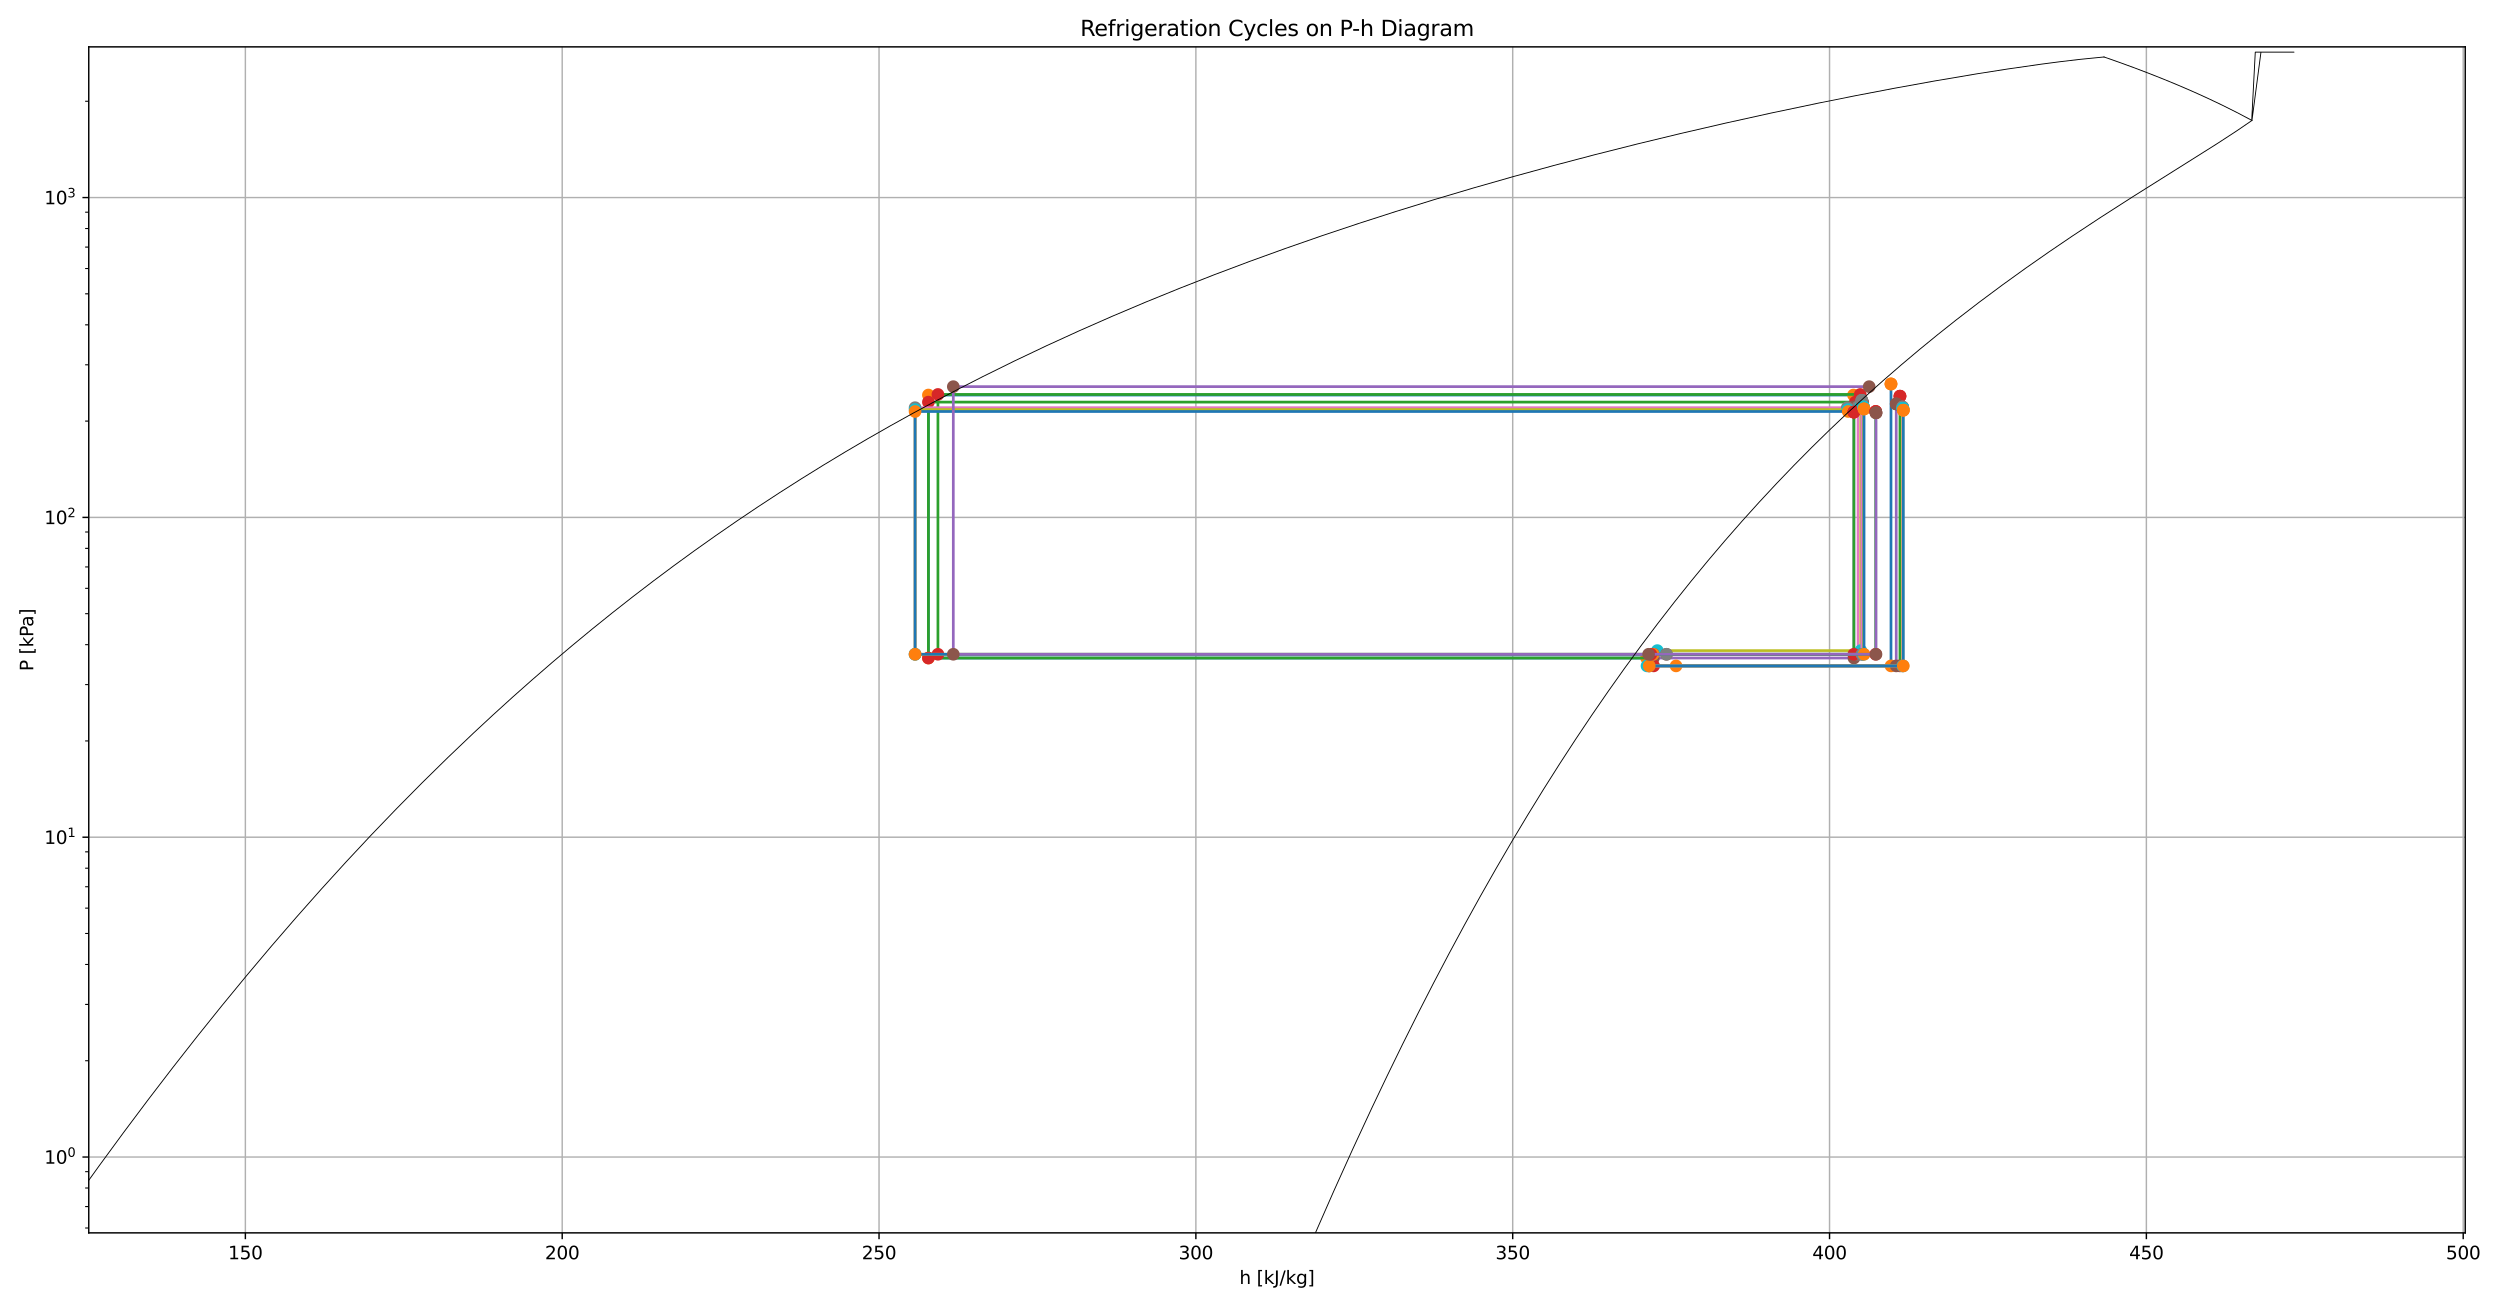 <?xml version="1.0" encoding="utf-8" standalone="no"?>
<!DOCTYPE svg PUBLIC "-//W3C//DTD SVG 1.1//EN"
  "http://www.w3.org/Graphics/SVG/1.1/DTD/svg11.dtd">
<svg xmlns:xlink="http://www.w3.org/1999/xlink" width="1382.4pt" height="722.88pt" viewBox="0 0 1382.4 722.88" xmlns="http://www.w3.org/2000/svg" version="1.1">
 <defs>
  <style type="text/css">*{stroke-linejoin: round; stroke-linecap: butt}</style>
 </defs>
 <g id="figure_1">
  <g id="patch_1">
   <path d="M 0 722.88 
L 1382.4 722.88 
L 1382.4 0 
L 0 0 
z
" style="fill: #ffffff"/>
  </g>
  <g id="axes_1">
   <g id="patch_2">
    <path d="M 49.078 681.724 
L 1363.181 681.724 
L 1363.181 25.918 
L 49.078 25.918 
z
" style="fill: #ffffff"/>
   </g>
   <g id="matplotlib.axis_1">
    <g id="xtick_1">
     <g id="line2d_1">
      <path d="M 135.678 681.724 
L 135.678 25.918 
" clip-path="url(#p3022f76f0a)" style="fill: none; stroke: #b0b0b0; stroke-width: 0.8; stroke-linecap: square"/>
     </g>
     <g id="line2d_2">
      <defs>
       <path id="m95fc746e18" d="M 0 0 
L 0 3.5 
" style="stroke: #000000; stroke-width: 0.8"/>
      </defs>
      <g>
       <use xlink:href="#m95fc746e18" x="135.678" y="681.724" style="stroke: #000000; stroke-width: 0.8"/>
      </g>
     </g>
     <g id="text_1">
      <!-- 150 -->
      <g transform="translate(126.134 696.322) scale(0.1 -0.1)">
       <defs>
        <path id="DejaVuSans-31" d="M 794 531 
L 1825 531 
L 1825 4091 
L 703 3866 
L 703 4441 
L 1819 4666 
L 2450 4666 
L 2450 531 
L 3481 531 
L 3481 0 
L 794 0 
L 794 531 
z
" transform="scale(0.016)"/>
        <path id="DejaVuSans-35" d="M 691 4666 
L 3169 4666 
L 3169 4134 
L 1269 4134 
L 1269 2991 
Q 1406 3038 1543 3061 
Q 1681 3084 1819 3084 
Q 2600 3084 3056 2656 
Q 3513 2228 3513 1497 
Q 3513 744 3044 326 
Q 2575 -91 1722 -91 
Q 1428 -91 1123 -41 
Q 819 9 494 109 
L 494 744 
Q 775 591 1075 516 
Q 1375 441 1709 441 
Q 2250 441 2565 725 
Q 2881 1009 2881 1497 
Q 2881 1984 2565 2268 
Q 2250 2553 1709 2553 
Q 1456 2553 1204 2497 
Q 953 2441 691 2322 
L 691 4666 
z
" transform="scale(0.016)"/>
        <path id="DejaVuSans-30" d="M 2034 4250 
Q 1547 4250 1301 3770 
Q 1056 3291 1056 2328 
Q 1056 1369 1301 889 
Q 1547 409 2034 409 
Q 2525 409 2770 889 
Q 3016 1369 3016 2328 
Q 3016 3291 2770 3770 
Q 2525 4250 2034 4250 
z
M 2034 4750 
Q 2819 4750 3233 4129 
Q 3647 3509 3647 2328 
Q 3647 1150 3233 529 
Q 2819 -91 2034 -91 
Q 1250 -91 836 529 
Q 422 1150 422 2328 
Q 422 3509 836 4129 
Q 1250 4750 2034 4750 
z
" transform="scale(0.016)"/>
       </defs>
       <use xlink:href="#DejaVuSans-31"/>
       <use xlink:href="#DejaVuSans-35" x="63.623"/>
       <use xlink:href="#DejaVuSans-30" x="127.246"/>
      </g>
     </g>
    </g>
    <g id="xtick_2">
     <g id="line2d_3">
      <path d="M 310.875 681.724 
L 310.875 25.918 
" clip-path="url(#p3022f76f0a)" style="fill: none; stroke: #b0b0b0; stroke-width: 0.8; stroke-linecap: square"/>
     </g>
     <g id="line2d_4">
      <g>
       <use xlink:href="#m95fc746e18" x="310.875" y="681.724" style="stroke: #000000; stroke-width: 0.8"/>
      </g>
     </g>
     <g id="text_2">
      <!-- 200 -->
      <g transform="translate(301.331 696.322) scale(0.1 -0.1)">
       <defs>
        <path id="DejaVuSans-32" d="M 1228 531 
L 3431 531 
L 3431 0 
L 469 0 
L 469 531 
Q 828 903 1448 1529 
Q 2069 2156 2228 2338 
Q 2531 2678 2651 2914 
Q 2772 3150 2772 3378 
Q 2772 3750 2511 3984 
Q 2250 4219 1831 4219 
Q 1534 4219 1204 4116 
Q 875 4013 500 3803 
L 500 4441 
Q 881 4594 1212 4672 
Q 1544 4750 1819 4750 
Q 2544 4750 2975 4387 
Q 3406 4025 3406 3419 
Q 3406 3131 3298 2873 
Q 3191 2616 2906 2266 
Q 2828 2175 2409 1742 
Q 1991 1309 1228 531 
z
" transform="scale(0.016)"/>
       </defs>
       <use xlink:href="#DejaVuSans-32"/>
       <use xlink:href="#DejaVuSans-30" x="63.623"/>
       <use xlink:href="#DejaVuSans-30" x="127.246"/>
      </g>
     </g>
    </g>
    <g id="xtick_3">
     <g id="line2d_5">
      <path d="M 486.072 681.724 
L 486.072 25.918 
" clip-path="url(#p3022f76f0a)" style="fill: none; stroke: #b0b0b0; stroke-width: 0.8; stroke-linecap: square"/>
     </g>
     <g id="line2d_6">
      <g>
       <use xlink:href="#m95fc746e18" x="486.072" y="681.724" style="stroke: #000000; stroke-width: 0.8"/>
      </g>
     </g>
     <g id="text_3">
      <!-- 250 -->
      <g transform="translate(476.528 696.322) scale(0.1 -0.1)">
       <use xlink:href="#DejaVuSans-32"/>
       <use xlink:href="#DejaVuSans-35" x="63.623"/>
       <use xlink:href="#DejaVuSans-30" x="127.246"/>
      </g>
     </g>
    </g>
    <g id="xtick_4">
     <g id="line2d_7">
      <path d="M 661.268 681.724 
L 661.268 25.918 
" clip-path="url(#p3022f76f0a)" style="fill: none; stroke: #b0b0b0; stroke-width: 0.8; stroke-linecap: square"/>
     </g>
     <g id="line2d_8">
      <g>
       <use xlink:href="#m95fc746e18" x="661.268" y="681.724" style="stroke: #000000; stroke-width: 0.8"/>
      </g>
     </g>
     <g id="text_4">
      <!-- 300 -->
      <g transform="translate(651.725 696.322) scale(0.1 -0.1)">
       <defs>
        <path id="DejaVuSans-33" d="M 2597 2516 
Q 3050 2419 3304 2112 
Q 3559 1806 3559 1356 
Q 3559 666 3084 287 
Q 2609 -91 1734 -91 
Q 1441 -91 1130 -33 
Q 819 25 488 141 
L 488 750 
Q 750 597 1062 519 
Q 1375 441 1716 441 
Q 2309 441 2620 675 
Q 2931 909 2931 1356 
Q 2931 1769 2642 2001 
Q 2353 2234 1838 2234 
L 1294 2234 
L 1294 2753 
L 1863 2753 
Q 2328 2753 2575 2939 
Q 2822 3125 2822 3475 
Q 2822 3834 2567 4026 
Q 2313 4219 1838 4219 
Q 1578 4219 1281 4162 
Q 984 4106 628 3988 
L 628 4550 
Q 988 4650 1302 4700 
Q 1616 4750 1894 4750 
Q 2613 4750 3031 4423 
Q 3450 4097 3450 3541 
Q 3450 3153 3228 2886 
Q 3006 2619 2597 2516 
z
" transform="scale(0.016)"/>
       </defs>
       <use xlink:href="#DejaVuSans-33"/>
       <use xlink:href="#DejaVuSans-30" x="63.623"/>
       <use xlink:href="#DejaVuSans-30" x="127.246"/>
      </g>
     </g>
    </g>
    <g id="xtick_5">
     <g id="line2d_9">
      <path d="M 836.465 681.724 
L 836.465 25.918 
" clip-path="url(#p3022f76f0a)" style="fill: none; stroke: #b0b0b0; stroke-width: 0.8; stroke-linecap: square"/>
     </g>
     <g id="line2d_10">
      <g>
       <use xlink:href="#m95fc746e18" x="836.465" y="681.724" style="stroke: #000000; stroke-width: 0.8"/>
      </g>
     </g>
     <g id="text_5">
      <!-- 350 -->
      <g transform="translate(826.921 696.322) scale(0.1 -0.1)">
       <use xlink:href="#DejaVuSans-33"/>
       <use xlink:href="#DejaVuSans-35" x="63.623"/>
       <use xlink:href="#DejaVuSans-30" x="127.246"/>
      </g>
     </g>
    </g>
    <g id="xtick_6">
     <g id="line2d_11">
      <path d="M 1011.662 681.724 
L 1011.662 25.918 
" clip-path="url(#p3022f76f0a)" style="fill: none; stroke: #b0b0b0; stroke-width: 0.8; stroke-linecap: square"/>
     </g>
     <g id="line2d_12">
      <g>
       <use xlink:href="#m95fc746e18" x="1011.662" y="681.724" style="stroke: #000000; stroke-width: 0.8"/>
      </g>
     </g>
     <g id="text_6">
      <!-- 400 -->
      <g transform="translate(1002.118 696.322) scale(0.1 -0.1)">
       <defs>
        <path id="DejaVuSans-34" d="M 2419 4116 
L 825 1625 
L 2419 1625 
L 2419 4116 
z
M 2253 4666 
L 3047 4666 
L 3047 1625 
L 3713 1625 
L 3713 1100 
L 3047 1100 
L 3047 0 
L 2419 0 
L 2419 1100 
L 313 1100 
L 313 1709 
L 2253 4666 
z
" transform="scale(0.016)"/>
       </defs>
       <use xlink:href="#DejaVuSans-34"/>
       <use xlink:href="#DejaVuSans-30" x="63.623"/>
       <use xlink:href="#DejaVuSans-30" x="127.246"/>
      </g>
     </g>
    </g>
    <g id="xtick_7">
     <g id="line2d_13">
      <path d="M 1186.859 681.724 
L 1186.859 25.918 
" clip-path="url(#p3022f76f0a)" style="fill: none; stroke: #b0b0b0; stroke-width: 0.8; stroke-linecap: square"/>
     </g>
     <g id="line2d_14">
      <g>
       <use xlink:href="#m95fc746e18" x="1186.859" y="681.724" style="stroke: #000000; stroke-width: 0.8"/>
      </g>
     </g>
     <g id="text_7">
      <!-- 450 -->
      <g transform="translate(1177.315 696.322) scale(0.1 -0.1)">
       <use xlink:href="#DejaVuSans-34"/>
       <use xlink:href="#DejaVuSans-35" x="63.623"/>
       <use xlink:href="#DejaVuSans-30" x="127.246"/>
      </g>
     </g>
    </g>
    <g id="xtick_8">
     <g id="line2d_15">
      <path d="M 1362.055 681.724 
L 1362.055 25.918 
" clip-path="url(#p3022f76f0a)" style="fill: none; stroke: #b0b0b0; stroke-width: 0.8; stroke-linecap: square"/>
     </g>
     <g id="line2d_16">
      <g>
       <use xlink:href="#m95fc746e18" x="1362.055" y="681.724" style="stroke: #000000; stroke-width: 0.8"/>
      </g>
     </g>
     <g id="text_8">
      <!-- 500 -->
      <g transform="translate(1352.512 696.322) scale(0.1 -0.1)">
       <use xlink:href="#DejaVuSans-35"/>
       <use xlink:href="#DejaVuSans-30" x="63.623"/>
       <use xlink:href="#DejaVuSans-30" x="127.246"/>
      </g>
     </g>
    </g>
    <g id="text_9">
     <!-- h [kJ/kg] -->
     <g transform="translate(685.346 710) scale(0.1 -0.1)">
      <defs>
       <path id="DejaVuSans-68" d="M 3513 2113 
L 3513 0 
L 2938 0 
L 2938 2094 
Q 2938 2591 2744 2837 
Q 2550 3084 2163 3084 
Q 1697 3084 1428 2787 
Q 1159 2491 1159 1978 
L 1159 0 
L 581 0 
L 581 4863 
L 1159 4863 
L 1159 2956 
Q 1366 3272 1645 3428 
Q 1925 3584 2291 3584 
Q 2894 3584 3203 3211 
Q 3513 2838 3513 2113 
z
" transform="scale(0.016)"/>
       <path id="DejaVuSans-20" transform="scale(0.016)"/>
       <path id="DejaVuSans-5b" d="M 550 4863 
L 1875 4863 
L 1875 4416 
L 1125 4416 
L 1125 -397 
L 1875 -397 
L 1875 -844 
L 550 -844 
L 550 4863 
z
" transform="scale(0.016)"/>
       <path id="DejaVuSans-6b" d="M 581 4863 
L 1159 4863 
L 1159 1991 
L 2875 3500 
L 3609 3500 
L 1753 1863 
L 3688 0 
L 2938 0 
L 1159 1709 
L 1159 0 
L 581 0 
L 581 4863 
z
" transform="scale(0.016)"/>
       <path id="DejaVuSans-4a" d="M 628 4666 
L 1259 4666 
L 1259 325 
Q 1259 -519 939 -900 
Q 619 -1281 -91 -1281 
L -331 -1281 
L -331 -750 
L -134 -750 
Q 284 -750 456 -515 
Q 628 -281 628 325 
L 628 4666 
z
" transform="scale(0.016)"/>
       <path id="DejaVuSans-2f" d="M 1625 4666 
L 2156 4666 
L 531 -594 
L 0 -594 
L 1625 4666 
z
" transform="scale(0.016)"/>
       <path id="DejaVuSans-67" d="M 2906 1791 
Q 2906 2416 2648 2759 
Q 2391 3103 1925 3103 
Q 1463 3103 1205 2759 
Q 947 2416 947 1791 
Q 947 1169 1205 825 
Q 1463 481 1925 481 
Q 2391 481 2648 825 
Q 2906 1169 2906 1791 
z
M 3481 434 
Q 3481 -459 3084 -895 
Q 2688 -1331 1869 -1331 
Q 1566 -1331 1297 -1286 
Q 1028 -1241 775 -1147 
L 775 -588 
Q 1028 -725 1275 -790 
Q 1522 -856 1778 -856 
Q 2344 -856 2625 -561 
Q 2906 -266 2906 331 
L 2906 616 
Q 2728 306 2450 153 
Q 2172 0 1784 0 
Q 1141 0 747 490 
Q 353 981 353 1791 
Q 353 2603 747 3093 
Q 1141 3584 1784 3584 
Q 2172 3584 2450 3431 
Q 2728 3278 2906 2969 
L 2906 3500 
L 3481 3500 
L 3481 434 
z
" transform="scale(0.016)"/>
       <path id="DejaVuSans-5d" d="M 1947 4863 
L 1947 -844 
L 622 -844 
L 622 -397 
L 1369 -397 
L 1369 4416 
L 622 4416 
L 622 4863 
L 1947 4863 
z
" transform="scale(0.016)"/>
      </defs>
      <use xlink:href="#DejaVuSans-68"/>
      <use xlink:href="#DejaVuSans-20" x="63.379"/>
      <use xlink:href="#DejaVuSans-5b" x="95.166"/>
      <use xlink:href="#DejaVuSans-6b" x="134.18"/>
      <use xlink:href="#DejaVuSans-4a" x="192.09"/>
      <use xlink:href="#DejaVuSans-2f" x="221.582"/>
      <use xlink:href="#DejaVuSans-6b" x="255.273"/>
      <use xlink:href="#DejaVuSans-67" x="313.184"/>
      <use xlink:href="#DejaVuSans-5d" x="376.66"/>
     </g>
    </g>
   </g>
   <g id="matplotlib.axis_2">
    <g id="ytick_1">
     <g id="line2d_17">
      <path d="M 49.078 639.788 
L 1363.181 639.788 
" clip-path="url(#p3022f76f0a)" style="fill: none; stroke: #b0b0b0; stroke-width: 0.8; stroke-linecap: square"/>
     </g>
     <g id="line2d_18">
      <defs>
       <path id="m5d3efe8fcf" d="M 0 0 
L -3.5 0 
" style="stroke: #000000; stroke-width: 0.8"/>
      </defs>
      <g>
       <use xlink:href="#m5d3efe8fcf" x="49.078" y="639.788" style="stroke: #000000; stroke-width: 0.8"/>
      </g>
     </g>
     <g id="text_10">
      <!-- $\mathdefault{10^{0}}$ -->
      <g transform="translate(24.478 643.587) scale(0.1 -0.1)">
       <use xlink:href="#DejaVuSans-31" transform="translate(0 0.766)"/>
       <use xlink:href="#DejaVuSans-30" transform="translate(63.623 0.766)"/>
       <use xlink:href="#DejaVuSans-30" transform="translate(128.203 39.047) scale(0.7)"/>
      </g>
     </g>
    </g>
    <g id="ytick_2">
     <g id="line2d_19">
      <path d="M 49.078 462.94 
L 1363.181 462.94 
" clip-path="url(#p3022f76f0a)" style="fill: none; stroke: #b0b0b0; stroke-width: 0.8; stroke-linecap: square"/>
     </g>
     <g id="line2d_20">
      <g>
       <use xlink:href="#m5d3efe8fcf" x="49.078" y="462.94" style="stroke: #000000; stroke-width: 0.8"/>
      </g>
     </g>
     <g id="text_11">
      <!-- $\mathdefault{10^{1}}$ -->
      <g transform="translate(24.478 466.739) scale(0.1 -0.1)">
       <use xlink:href="#DejaVuSans-31" transform="translate(0 0.684)"/>
       <use xlink:href="#DejaVuSans-30" transform="translate(63.623 0.684)"/>
       <use xlink:href="#DejaVuSans-31" transform="translate(128.203 38.966) scale(0.7)"/>
      </g>
     </g>
    </g>
    <g id="ytick_3">
     <g id="line2d_21">
      <path d="M 49.078 286.092 
L 1363.181 286.092 
" clip-path="url(#p3022f76f0a)" style="fill: none; stroke: #b0b0b0; stroke-width: 0.8; stroke-linecap: square"/>
     </g>
     <g id="line2d_22">
      <g>
       <use xlink:href="#m5d3efe8fcf" x="49.078" y="286.092" style="stroke: #000000; stroke-width: 0.8"/>
      </g>
     </g>
     <g id="text_12">
      <!-- $\mathdefault{10^{2}}$ -->
      <g transform="translate(24.478 289.891) scale(0.1 -0.1)">
       <use xlink:href="#DejaVuSans-31" transform="translate(0 0.766)"/>
       <use xlink:href="#DejaVuSans-30" transform="translate(63.623 0.766)"/>
       <use xlink:href="#DejaVuSans-32" transform="translate(128.203 39.047) scale(0.7)"/>
      </g>
     </g>
    </g>
    <g id="ytick_4">
     <g id="line2d_23">
      <path d="M 49.078 109.244 
L 1363.181 109.244 
" clip-path="url(#p3022f76f0a)" style="fill: none; stroke: #b0b0b0; stroke-width: 0.8; stroke-linecap: square"/>
     </g>
     <g id="line2d_24">
      <g>
       <use xlink:href="#m5d3efe8fcf" x="49.078" y="109.244" style="stroke: #000000; stroke-width: 0.8"/>
      </g>
     </g>
     <g id="text_13">
      <!-- $\mathdefault{10^{3}}$ -->
      <g transform="translate(24.478 113.043) scale(0.1 -0.1)">
       <use xlink:href="#DejaVuSans-31" transform="translate(0 0.766)"/>
       <use xlink:href="#DejaVuSans-30" transform="translate(63.623 0.766)"/>
       <use xlink:href="#DejaVuSans-33" transform="translate(128.203 39.047) scale(0.7)"/>
      </g>
     </g>
    </g>
    <g id="ytick_5">
     <g id="line2d_25">
      <defs>
       <path id="m9f6015da64" d="M 0 0 
L -2 0 
" style="stroke: #000000; stroke-width: 0.6"/>
      </defs>
      <g>
       <use xlink:href="#m9f6015da64" x="49.078" y="679.022" style="stroke: #000000; stroke-width: 0.6"/>
      </g>
     </g>
    </g>
    <g id="ytick_6">
     <g id="line2d_26">
      <g>
       <use xlink:href="#m9f6015da64" x="49.078" y="667.182" style="stroke: #000000; stroke-width: 0.6"/>
      </g>
     </g>
    </g>
    <g id="ytick_7">
     <g id="line2d_27">
      <g>
       <use xlink:href="#m9f6015da64" x="49.078" y="656.926" style="stroke: #000000; stroke-width: 0.6"/>
      </g>
     </g>
    </g>
    <g id="ytick_8">
     <g id="line2d_28">
      <g>
       <use xlink:href="#m9f6015da64" x="49.078" y="647.88" style="stroke: #000000; stroke-width: 0.6"/>
      </g>
     </g>
    </g>
    <g id="ytick_9">
     <g id="line2d_29">
      <g>
       <use xlink:href="#m9f6015da64" x="49.078" y="586.551" style="stroke: #000000; stroke-width: 0.6"/>
      </g>
     </g>
    </g>
    <g id="ytick_10">
     <g id="line2d_30">
      <g>
       <use xlink:href="#m9f6015da64" x="49.078" y="555.41" style="stroke: #000000; stroke-width: 0.6"/>
      </g>
     </g>
    </g>
    <g id="ytick_11">
     <g id="line2d_31">
      <g>
       <use xlink:href="#m9f6015da64" x="49.078" y="533.315" style="stroke: #000000; stroke-width: 0.6"/>
      </g>
     </g>
    </g>
    <g id="ytick_12">
     <g id="line2d_32">
      <g>
       <use xlink:href="#m9f6015da64" x="49.078" y="516.177" style="stroke: #000000; stroke-width: 0.6"/>
      </g>
     </g>
    </g>
    <g id="ytick_13">
     <g id="line2d_33">
      <g>
       <use xlink:href="#m9f6015da64" x="49.078" y="502.173" style="stroke: #000000; stroke-width: 0.6"/>
      </g>
     </g>
    </g>
    <g id="ytick_14">
     <g id="line2d_34">
      <g>
       <use xlink:href="#m9f6015da64" x="49.078" y="490.334" style="stroke: #000000; stroke-width: 0.6"/>
      </g>
     </g>
    </g>
    <g id="ytick_15">
     <g id="line2d_35">
      <g>
       <use xlink:href="#m9f6015da64" x="49.078" y="480.078" style="stroke: #000000; stroke-width: 0.6"/>
      </g>
     </g>
    </g>
    <g id="ytick_16">
     <g id="line2d_36">
      <g>
       <use xlink:href="#m9f6015da64" x="49.078" y="471.032" style="stroke: #000000; stroke-width: 0.6"/>
      </g>
     </g>
    </g>
    <g id="ytick_17">
     <g id="line2d_37">
      <g>
       <use xlink:href="#m9f6015da64" x="49.078" y="409.703" style="stroke: #000000; stroke-width: 0.6"/>
      </g>
     </g>
    </g>
    <g id="ytick_18">
     <g id="line2d_38">
      <g>
       <use xlink:href="#m9f6015da64" x="49.078" y="378.562" style="stroke: #000000; stroke-width: 0.6"/>
      </g>
     </g>
    </g>
    <g id="ytick_19">
     <g id="line2d_39">
      <g>
       <use xlink:href="#m9f6015da64" x="49.078" y="356.467" style="stroke: #000000; stroke-width: 0.6"/>
      </g>
     </g>
    </g>
    <g id="ytick_20">
     <g id="line2d_40">
      <g>
       <use xlink:href="#m9f6015da64" x="49.078" y="339.328" style="stroke: #000000; stroke-width: 0.6"/>
      </g>
     </g>
    </g>
    <g id="ytick_21">
     <g id="line2d_41">
      <g>
       <use xlink:href="#m9f6015da64" x="49.078" y="325.325" style="stroke: #000000; stroke-width: 0.6"/>
      </g>
     </g>
    </g>
    <g id="ytick_22">
     <g id="line2d_42">
      <g>
       <use xlink:href="#m9f6015da64" x="49.078" y="313.486" style="stroke: #000000; stroke-width: 0.6"/>
      </g>
     </g>
    </g>
    <g id="ytick_23">
     <g id="line2d_43">
      <g>
       <use xlink:href="#m9f6015da64" x="49.078" y="303.23" style="stroke: #000000; stroke-width: 0.6"/>
      </g>
     </g>
    </g>
    <g id="ytick_24">
     <g id="line2d_44">
      <g>
       <use xlink:href="#m9f6015da64" x="49.078" y="294.184" style="stroke: #000000; stroke-width: 0.6"/>
      </g>
     </g>
    </g>
    <g id="ytick_25">
     <g id="line2d_45">
      <g>
       <use xlink:href="#m9f6015da64" x="49.078" y="232.855" style="stroke: #000000; stroke-width: 0.6"/>
      </g>
     </g>
    </g>
    <g id="ytick_26">
     <g id="line2d_46">
      <g>
       <use xlink:href="#m9f6015da64" x="49.078" y="201.714" style="stroke: #000000; stroke-width: 0.6"/>
      </g>
     </g>
    </g>
    <g id="ytick_27">
     <g id="line2d_47">
      <g>
       <use xlink:href="#m9f6015da64" x="49.078" y="179.619" style="stroke: #000000; stroke-width: 0.6"/>
      </g>
     </g>
    </g>
    <g id="ytick_28">
     <g id="line2d_48">
      <g>
       <use xlink:href="#m9f6015da64" x="49.078" y="162.48" style="stroke: #000000; stroke-width: 0.6"/>
      </g>
     </g>
    </g>
    <g id="ytick_29">
     <g id="line2d_49">
      <g>
       <use xlink:href="#m9f6015da64" x="49.078" y="148.477" style="stroke: #000000; stroke-width: 0.6"/>
      </g>
     </g>
    </g>
    <g id="ytick_30">
     <g id="line2d_50">
      <g>
       <use xlink:href="#m9f6015da64" x="49.078" y="136.638" style="stroke: #000000; stroke-width: 0.6"/>
      </g>
     </g>
    </g>
    <g id="ytick_31">
     <g id="line2d_51">
      <g>
       <use xlink:href="#m9f6015da64" x="49.078" y="126.382" style="stroke: #000000; stroke-width: 0.6"/>
      </g>
     </g>
    </g>
    <g id="ytick_32">
     <g id="line2d_52">
      <g>
       <use xlink:href="#m9f6015da64" x="49.078" y="117.336" style="stroke: #000000; stroke-width: 0.6"/>
      </g>
     </g>
    </g>
    <g id="ytick_33">
     <g id="line2d_53">
      <g>
       <use xlink:href="#m9f6015da64" x="49.078" y="56.007" style="stroke: #000000; stroke-width: 0.6"/>
      </g>
     </g>
    </g>
    <g id="text_14">
     <!-- P [kPa] -->
     <g transform="translate(18.398 371.076) rotate(-90) scale(0.1 -0.1)">
      <defs>
       <path id="DejaVuSans-50" d="M 1259 4147 
L 1259 2394 
L 2053 2394 
Q 2494 2394 2734 2622 
Q 2975 2850 2975 3272 
Q 2975 3691 2734 3919 
Q 2494 4147 2053 4147 
L 1259 4147 
z
M 628 4666 
L 2053 4666 
Q 2838 4666 3239 4311 
Q 3641 3956 3641 3272 
Q 3641 2581 3239 2228 
Q 2838 1875 2053 1875 
L 1259 1875 
L 1259 0 
L 628 0 
L 628 4666 
z
" transform="scale(0.016)"/>
       <path id="DejaVuSans-61" d="M 2194 1759 
Q 1497 1759 1228 1600 
Q 959 1441 959 1056 
Q 959 750 1161 570 
Q 1363 391 1709 391 
Q 2188 391 2477 730 
Q 2766 1069 2766 1631 
L 2766 1759 
L 2194 1759 
z
M 3341 1997 
L 3341 0 
L 2766 0 
L 2766 531 
Q 2569 213 2275 61 
Q 1981 -91 1556 -91 
Q 1019 -91 701 211 
Q 384 513 384 1019 
Q 384 1609 779 1909 
Q 1175 2209 1959 2209 
L 2766 2209 
L 2766 2266 
Q 2766 2663 2505 2880 
Q 2244 3097 1772 3097 
Q 1472 3097 1187 3025 
Q 903 2953 641 2809 
L 641 3341 
Q 956 3463 1253 3523 
Q 1550 3584 1831 3584 
Q 2591 3584 2966 3190 
Q 3341 2797 3341 1997 
z
" transform="scale(0.016)"/>
      </defs>
      <use xlink:href="#DejaVuSans-50"/>
      <use xlink:href="#DejaVuSans-20" x="60.303"/>
      <use xlink:href="#DejaVuSans-5b" x="92.09"/>
      <use xlink:href="#DejaVuSans-6b" x="131.104"/>
      <use xlink:href="#DejaVuSans-50" x="189.014"/>
      <use xlink:href="#DejaVuSans-61" x="244.816"/>
      <use xlink:href="#DejaVuSans-5d" x="306.096"/>
     </g>
    </g>
   </g>
   <g id="line2d_54">
    <path d="M 1024.901 218.429 
L 513.367 218.429 
L 513.367 363.869 
L 910.499 363.869 
" clip-path="url(#p3022f76f0a)" style="fill: none; stroke: #1f77b4; stroke-width: 1.5; stroke-linecap: square"/>
   </g>
   <g id="line2d_55">
    <defs>
     <path id="m672164c36b" d="M 0 3 
C 0.796 3 1.559 2.684 2.121 2.121 
C 2.684 1.559 3 0.796 3 0 
C 3 -0.796 2.684 -1.559 2.121 -2.121 
C 1.559 -2.684 0.796 -3 0 -3 
C -0.796 -3 -1.559 -2.684 -2.121 -2.121 
C -2.684 -1.559 -3 -0.796 -3 0 
C -3 0.796 -2.684 1.559 -2.121 2.121 
C -1.559 2.684 -0.796 3 0 3 
z
" style="stroke: #ff7f0e"/>
    </defs>
    <g clip-path="url(#p3022f76f0a)">
     <use xlink:href="#m672164c36b" x="910.499" y="363.869" style="fill: #ff7f0e; stroke: #ff7f0e"/>
     <use xlink:href="#m672164c36b" x="1024.901" y="218.429" style="fill: #ff7f0e; stroke: #ff7f0e"/>
     <use xlink:href="#m672164c36b" x="513.367" y="218.429" style="fill: #ff7f0e; stroke: #ff7f0e"/>
     <use xlink:href="#m672164c36b" x="513.367" y="363.869" style="fill: #ff7f0e; stroke: #ff7f0e"/>
    </g>
   </g>
   <g id="line2d_56">
    <path d="M 1025.97 222.347 
L 513.359 222.347 
L 513.359 363.869 
L 914.184 363.869 
" clip-path="url(#p3022f76f0a)" style="fill: none; stroke: #2ca02c; stroke-width: 1.5; stroke-linecap: square"/>
   </g>
   <g id="line2d_57">
    <defs>
     <path id="m2be1a32447" d="M 0 3 
C 0.796 3 1.559 2.684 2.121 2.121 
C 2.684 1.559 3 0.796 3 0 
C 3 -0.796 2.684 -1.559 2.121 -2.121 
C 1.559 -2.684 0.796 -3 0 -3 
C -0.796 -3 -1.559 -2.684 -2.121 -2.121 
C -2.684 -1.559 -3 -0.796 -3 0 
C -3 0.796 -2.684 1.559 -2.121 2.121 
C -1.559 2.684 -0.796 3 0 3 
z
" style="stroke: #d62728"/>
    </defs>
    <g clip-path="url(#p3022f76f0a)">
     <use xlink:href="#m2be1a32447" x="914.184" y="363.869" style="fill: #d62728; stroke: #d62728"/>
     <use xlink:href="#m2be1a32447" x="1025.97" y="222.347" style="fill: #d62728; stroke: #d62728"/>
     <use xlink:href="#m2be1a32447" x="513.359" y="222.347" style="fill: #d62728; stroke: #d62728"/>
     <use xlink:href="#m2be1a32447" x="513.359" y="363.869" style="fill: #d62728; stroke: #d62728"/>
    </g>
   </g>
   <g id="line2d_58">
    <path d="M 1025.157 225.074 
L 1025.157 363.869 
L 914.184 363.869 
" clip-path="url(#p3022f76f0a)" style="fill: none; stroke: #9467bd; stroke-width: 1.5; stroke-linecap: square"/>
   </g>
   <g id="line2d_59">
    <defs>
     <path id="m2ad9ecfa5a" d="M 0 3 
C 0.796 3 1.559 2.684 2.121 2.121 
C 2.684 1.559 3 0.796 3 0 
C 3 -0.796 2.684 -1.559 2.121 -2.121 
C 1.559 -2.684 0.796 -3 0 -3 
C -0.796 -3 -1.559 -2.684 -2.121 -2.121 
C -2.684 -1.559 -3 -0.796 -3 0 
C -3 0.796 -2.684 1.559 -2.121 2.121 
C -1.559 2.684 -0.796 3 0 3 
z
" style="stroke: #8c564b"/>
    </defs>
    <g clip-path="url(#p3022f76f0a)">
     <use xlink:href="#m2ad9ecfa5a" x="914.184" y="363.869" style="fill: #8c564b; stroke: #8c564b"/>
     <use xlink:href="#m2ad9ecfa5a" x="1025.157" y="225.074" style="fill: #8c564b; stroke: #8c564b"/>
     <use xlink:href="#m2ad9ecfa5a" x="1025.157" y="225.074" style="fill: #8c564b; stroke: #8c564b"/>
     <use xlink:href="#m2ad9ecfa5a" x="1025.157" y="225.074" style="fill: #8c564b; stroke: #8c564b"/>
     <use xlink:href="#m2ad9ecfa5a" x="1025.157" y="363.869" style="fill: #8c564b; stroke: #8c564b"/>
    </g>
   </g>
   <g id="line2d_60">
    <path d="M 1027.435 225.074 
L 1027.435 361.783 
L 914.074 361.783 
" clip-path="url(#p3022f76f0a)" style="fill: none; stroke: #e377c2; stroke-width: 1.5; stroke-linecap: square"/>
   </g>
   <g id="line2d_61">
    <defs>
     <path id="m01cf45dd87" d="M 0 3 
C 0.796 3 1.559 2.684 2.121 2.121 
C 2.684 1.559 3 0.796 3 0 
C 3 -0.796 2.684 -1.559 2.121 -2.121 
C 1.559 -2.684 0.796 -3 0 -3 
C -0.796 -3 -1.559 -2.684 -2.121 -2.121 
C -2.684 -1.559 -3 -0.796 -3 0 
C -3 0.796 -2.684 1.559 -2.121 2.121 
C -1.559 2.684 -0.796 3 0 3 
z
" style="stroke: #7f7f7f"/>
    </defs>
    <g clip-path="url(#p3022f76f0a)">
     <use xlink:href="#m01cf45dd87" x="914.074" y="361.783" style="fill: #7f7f7f; stroke: #7f7f7f"/>
     <use xlink:href="#m01cf45dd87" x="1027.435" y="225.074" style="fill: #7f7f7f; stroke: #7f7f7f"/>
     <use xlink:href="#m01cf45dd87" x="1027.435" y="225.074" style="fill: #7f7f7f; stroke: #7f7f7f"/>
     <use xlink:href="#m01cf45dd87" x="1027.435" y="225.074" style="fill: #7f7f7f; stroke: #7f7f7f"/>
     <use xlink:href="#m01cf45dd87" x="1027.435" y="361.783" style="fill: #7f7f7f; stroke: #7f7f7f"/>
    </g>
   </g>
   <g id="line2d_62">
    <path d="M 1028.956 225.074 
L 1028.956 359.752 
L 916.432 359.752 
" clip-path="url(#p3022f76f0a)" style="fill: none; stroke: #bcbd22; stroke-width: 1.5; stroke-linecap: square"/>
   </g>
   <g id="line2d_63">
    <defs>
     <path id="m2b95666f62" d="M 0 3 
C 0.796 3 1.559 2.684 2.121 2.121 
C 2.684 1.559 3 0.796 3 0 
C 3 -0.796 2.684 -1.559 2.121 -2.121 
C 1.559 -2.684 0.796 -3 0 -3 
C -0.796 -3 -1.559 -2.684 -2.121 -2.121 
C -2.684 -1.559 -3 -0.796 -3 0 
C -3 0.796 -2.684 1.559 -2.121 2.121 
C -1.559 2.684 -0.796 3 0 3 
z
" style="stroke: #17becf"/>
    </defs>
    <g clip-path="url(#p3022f76f0a)">
     <use xlink:href="#m2b95666f62" x="916.432" y="359.752" style="fill: #17becf; stroke: #17becf"/>
     <use xlink:href="#m2b95666f62" x="1028.956" y="225.074" style="fill: #17becf; stroke: #17becf"/>
     <use xlink:href="#m2b95666f62" x="1028.956" y="225.074" style="fill: #17becf; stroke: #17becf"/>
     <use xlink:href="#m2b95666f62" x="1028.956" y="225.074" style="fill: #17becf; stroke: #17becf"/>
     <use xlink:href="#m2b95666f62" x="1028.956" y="359.752" style="fill: #17becf; stroke: #17becf"/>
    </g>
   </g>
   <g id="line2d_64">
    <path d="M 1045.64 212.314 
L 1045.64 368.218 
L 926.792 368.218 
" clip-path="url(#p3022f76f0a)" style="fill: none; stroke: #1f77b4; stroke-width: 1.5; stroke-linecap: square"/>
   </g>
   <g id="line2d_65">
    <g clip-path="url(#p3022f76f0a)">
     <use xlink:href="#m672164c36b" x="926.792" y="368.218" style="fill: #ff7f0e; stroke: #ff7f0e"/>
     <use xlink:href="#m672164c36b" x="1045.64" y="212.314" style="fill: #ff7f0e; stroke: #ff7f0e"/>
     <use xlink:href="#m672164c36b" x="1045.64" y="212.314" style="fill: #ff7f0e; stroke: #ff7f0e"/>
     <use xlink:href="#m672164c36b" x="1045.64" y="212.314" style="fill: #ff7f0e; stroke: #ff7f0e"/>
     <use xlink:href="#m672164c36b" x="1045.64" y="368.218" style="fill: #ff7f0e; stroke: #ff7f0e"/>
    </g>
   </g>
   <g id="line2d_66">
    <path d="M 1050.605 219.069 
L 1050.605 368.218 
L 914.402 368.218 
" clip-path="url(#p3022f76f0a)" style="fill: none; stroke: #2ca02c; stroke-width: 1.5; stroke-linecap: square"/>
   </g>
   <g id="line2d_67">
    <g clip-path="url(#p3022f76f0a)">
     <use xlink:href="#m2be1a32447" x="914.402" y="368.218" style="fill: #d62728; stroke: #d62728"/>
     <use xlink:href="#m2be1a32447" x="1050.605" y="219.069" style="fill: #d62728; stroke: #d62728"/>
     <use xlink:href="#m2be1a32447" x="1050.605" y="219.069" style="fill: #d62728; stroke: #d62728"/>
     <use xlink:href="#m2be1a32447" x="1050.605" y="219.069" style="fill: #d62728; stroke: #d62728"/>
     <use xlink:href="#m2be1a32447" x="1050.605" y="368.218" style="fill: #d62728; stroke: #d62728"/>
    </g>
   </g>
   <g id="line2d_68">
    <path d="M 1048.542 223.358 
L 1048.542 368.218 
L 911.945 368.218 
" clip-path="url(#p3022f76f0a)" style="fill: none; stroke: #9467bd; stroke-width: 1.5; stroke-linecap: square"/>
   </g>
   <g id="line2d_69">
    <g clip-path="url(#p3022f76f0a)">
     <use xlink:href="#m2ad9ecfa5a" x="911.945" y="368.218" style="fill: #8c564b; stroke: #8c564b"/>
     <use xlink:href="#m2ad9ecfa5a" x="1048.542" y="223.358" style="fill: #8c564b; stroke: #8c564b"/>
     <use xlink:href="#m2ad9ecfa5a" x="1048.542" y="223.358" style="fill: #8c564b; stroke: #8c564b"/>
     <use xlink:href="#m2ad9ecfa5a" x="1048.542" y="223.358" style="fill: #8c564b; stroke: #8c564b"/>
     <use xlink:href="#m2ad9ecfa5a" x="1048.542" y="368.218" style="fill: #8c564b; stroke: #8c564b"/>
    </g>
   </g>
   <g id="line2d_70">
    <path d="M 1052.058 225.074 
L 1052.058 368.218 
L 911.945 368.218 
" clip-path="url(#p3022f76f0a)" style="fill: none; stroke: #e377c2; stroke-width: 1.5; stroke-linecap: square"/>
   </g>
   <g id="line2d_71">
    <g clip-path="url(#p3022f76f0a)">
     <use xlink:href="#m01cf45dd87" x="911.945" y="368.218" style="fill: #7f7f7f; stroke: #7f7f7f"/>
     <use xlink:href="#m01cf45dd87" x="1052.058" y="225.074" style="fill: #7f7f7f; stroke: #7f7f7f"/>
     <use xlink:href="#m01cf45dd87" x="1052.058" y="225.074" style="fill: #7f7f7f; stroke: #7f7f7f"/>
     <use xlink:href="#m01cf45dd87" x="1052.058" y="225.074" style="fill: #7f7f7f; stroke: #7f7f7f"/>
     <use xlink:href="#m01cf45dd87" x="1052.058" y="368.218" style="fill: #7f7f7f; stroke: #7f7f7f"/>
    </g>
   </g>
   <g id="line2d_72">
    <path d="M 1052.218 225.771 
L 1052.218 368.218 
L 910.719 368.218 
" clip-path="url(#p3022f76f0a)" style="fill: none; stroke: #bcbd22; stroke-width: 1.5; stroke-linecap: square"/>
   </g>
   <g id="line2d_73">
    <g clip-path="url(#p3022f76f0a)">
     <use xlink:href="#m2b95666f62" x="910.719" y="368.218" style="fill: #17becf; stroke: #17becf"/>
     <use xlink:href="#m2b95666f62" x="1052.218" y="225.771" style="fill: #17becf; stroke: #17becf"/>
     <use xlink:href="#m2b95666f62" x="1052.218" y="225.771" style="fill: #17becf; stroke: #17becf"/>
     <use xlink:href="#m2b95666f62" x="1052.218" y="225.771" style="fill: #17becf; stroke: #17becf"/>
     <use xlink:href="#m2b95666f62" x="1052.218" y="368.218" style="fill: #17becf; stroke: #17becf"/>
    </g>
   </g>
   <g id="line2d_74">
    <path d="M 1052.457 226.829 
L 1052.457 368.218 
L 911.945 368.218 
" clip-path="url(#p3022f76f0a)" style="fill: none; stroke: #1f77b4; stroke-width: 1.5; stroke-linecap: square"/>
   </g>
   <g id="line2d_75">
    <g clip-path="url(#p3022f76f0a)">
     <use xlink:href="#m672164c36b" x="911.945" y="368.218" style="fill: #ff7f0e; stroke: #ff7f0e"/>
     <use xlink:href="#m672164c36b" x="1052.457" y="226.829" style="fill: #ff7f0e; stroke: #ff7f0e"/>
     <use xlink:href="#m672164c36b" x="1052.457" y="226.829" style="fill: #ff7f0e; stroke: #ff7f0e"/>
     <use xlink:href="#m672164c36b" x="1052.457" y="226.829" style="fill: #ff7f0e; stroke: #ff7f0e"/>
     <use xlink:href="#m672164c36b" x="1052.457" y="368.218" style="fill: #ff7f0e; stroke: #ff7f0e"/>
    </g>
   </g>
   <g id="line2d_76">
    <path d="M 1028.642 218.112 
L 518.642 218.112 
L 518.642 361.783 
L 914.074 361.783 
" clip-path="url(#p3022f76f0a)" style="fill: none; stroke: #2ca02c; stroke-width: 1.5; stroke-linecap: square"/>
   </g>
   <g id="line2d_77">
    <g clip-path="url(#p3022f76f0a)">
     <use xlink:href="#m2be1a32447" x="914.074" y="361.783" style="fill: #d62728; stroke: #d62728"/>
     <use xlink:href="#m2be1a32447" x="1028.642" y="218.112" style="fill: #d62728; stroke: #d62728"/>
     <use xlink:href="#m2be1a32447" x="518.642" y="218.112" style="fill: #d62728; stroke: #d62728"/>
     <use xlink:href="#m2be1a32447" x="518.642" y="361.783" style="fill: #d62728; stroke: #d62728"/>
    </g>
   </g>
   <g id="line2d_78">
    <path d="M 1029.785 222.347 
L 1029.785 361.783 
L 921.495 361.783 
" clip-path="url(#p3022f76f0a)" style="fill: none; stroke: #9467bd; stroke-width: 1.5; stroke-linecap: square"/>
   </g>
   <g id="line2d_79">
    <g clip-path="url(#p3022f76f0a)">
     <use xlink:href="#m2ad9ecfa5a" x="921.495" y="361.783" style="fill: #8c564b; stroke: #8c564b"/>
     <use xlink:href="#m2ad9ecfa5a" x="1029.785" y="222.347" style="fill: #8c564b; stroke: #8c564b"/>
     <use xlink:href="#m2ad9ecfa5a" x="1029.785" y="222.347" style="fill: #8c564b; stroke: #8c564b"/>
     <use xlink:href="#m2ad9ecfa5a" x="1029.785" y="222.347" style="fill: #8c564b; stroke: #8c564b"/>
     <use xlink:href="#m2ad9ecfa5a" x="1029.785" y="361.783" style="fill: #8c564b; stroke: #8c564b"/>
    </g>
   </g>
   <g id="line2d_80">
    <path d="M 1021.46 225.422 
L 506.006 225.422 
L 506.006 361.783 
L 921.495 361.783 
" clip-path="url(#p3022f76f0a)" style="fill: none; stroke: #e377c2; stroke-width: 1.5; stroke-linecap: square"/>
   </g>
   <g id="line2d_81">
    <g clip-path="url(#p3022f76f0a)">
     <use xlink:href="#m01cf45dd87" x="921.495" y="361.783" style="fill: #7f7f7f; stroke: #7f7f7f"/>
     <use xlink:href="#m01cf45dd87" x="1021.46" y="225.422" style="fill: #7f7f7f; stroke: #7f7f7f"/>
     <use xlink:href="#m01cf45dd87" x="506.006" y="225.422" style="fill: #7f7f7f; stroke: #7f7f7f"/>
     <use xlink:href="#m01cf45dd87" x="506.006" y="361.783" style="fill: #7f7f7f; stroke: #7f7f7f"/>
    </g>
   </g>
   <g id="line2d_82">
    <path d="M 1021.728 226.475 
L 506.004 226.475 
L 506.004 361.783 
L 914.074 361.783 
" clip-path="url(#p3022f76f0a)" style="fill: none; stroke: #bcbd22; stroke-width: 1.5; stroke-linecap: square"/>
   </g>
   <g id="line2d_83">
    <g clip-path="url(#p3022f76f0a)">
     <use xlink:href="#m2b95666f62" x="914.074" y="361.783" style="fill: #17becf; stroke: #17becf"/>
     <use xlink:href="#m2b95666f62" x="1021.728" y="226.475" style="fill: #17becf; stroke: #17becf"/>
     <use xlink:href="#m2b95666f62" x="506.004" y="226.475" style="fill: #17becf; stroke: #17becf"/>
     <use xlink:href="#m2b95666f62" x="506.004" y="361.783" style="fill: #17becf; stroke: #17becf"/>
    </g>
   </g>
   <g id="line2d_84">
    <path d="M 1021.994 227.542 
L 506.002 227.542 
L 506.002 361.783 
L 914.074 361.783 
" clip-path="url(#p3022f76f0a)" style="fill: none; stroke: #1f77b4; stroke-width: 1.5; stroke-linecap: square"/>
   </g>
   <g id="line2d_85">
    <g clip-path="url(#p3022f76f0a)">
     <use xlink:href="#m672164c36b" x="914.074" y="361.783" style="fill: #ff7f0e; stroke: #ff7f0e"/>
     <use xlink:href="#m672164c36b" x="1021.994" y="227.542" style="fill: #ff7f0e; stroke: #ff7f0e"/>
     <use xlink:href="#m672164c36b" x="506.002" y="227.542" style="fill: #ff7f0e; stroke: #ff7f0e"/>
     <use xlink:href="#m672164c36b" x="506.002" y="361.783" style="fill: #ff7f0e; stroke: #ff7f0e"/>
    </g>
   </g>
   <g id="line2d_86">
    <path d="M 1025.102 227.902 
L 1025.102 361.783 
L 914.074 361.783 
" clip-path="url(#p3022f76f0a)" style="fill: none; stroke: #2ca02c; stroke-width: 1.5; stroke-linecap: square"/>
   </g>
   <g id="line2d_87">
    <g clip-path="url(#p3022f76f0a)">
     <use xlink:href="#m2be1a32447" x="914.074" y="361.783" style="fill: #d62728; stroke: #d62728"/>
     <use xlink:href="#m2be1a32447" x="1025.102" y="227.902" style="fill: #d62728; stroke: #d62728"/>
     <use xlink:href="#m2be1a32447" x="1025.102" y="227.902" style="fill: #d62728; stroke: #d62728"/>
     <use xlink:href="#m2be1a32447" x="1025.102" y="227.902" style="fill: #d62728; stroke: #d62728"/>
     <use xlink:href="#m2be1a32447" x="1025.102" y="361.783" style="fill: #d62728; stroke: #d62728"/>
    </g>
   </g>
   <g id="line2d_88">
    <path d="M 1033.579 213.798 
L 527.135 213.798 
L 527.135 361.783 
L 914.074 361.783 
" clip-path="url(#p3022f76f0a)" style="fill: none; stroke: #9467bd; stroke-width: 1.5; stroke-linecap: square"/>
   </g>
   <g id="line2d_89">
    <g clip-path="url(#p3022f76f0a)">
     <use xlink:href="#m2ad9ecfa5a" x="914.074" y="361.783" style="fill: #8c564b; stroke: #8c564b"/>
     <use xlink:href="#m2ad9ecfa5a" x="1033.579" y="213.798" style="fill: #8c564b; stroke: #8c564b"/>
     <use xlink:href="#m2ad9ecfa5a" x="527.135" y="213.798" style="fill: #8c564b; stroke: #8c564b"/>
     <use xlink:href="#m2ad9ecfa5a" x="527.135" y="361.783" style="fill: #8c564b; stroke: #8c564b"/>
    </g>
   </g>
   <g id="line2d_90">
    <path d="M 1029.523 221.349 
L 1029.523 361.783 
L 914.074 361.783 
" clip-path="url(#p3022f76f0a)" style="fill: none; stroke: #e377c2; stroke-width: 1.5; stroke-linecap: square"/>
   </g>
   <g id="line2d_91">
    <g clip-path="url(#p3022f76f0a)">
     <use xlink:href="#m01cf45dd87" x="914.074" y="361.783" style="fill: #7f7f7f; stroke: #7f7f7f"/>
     <use xlink:href="#m01cf45dd87" x="1029.523" y="221.349" style="fill: #7f7f7f; stroke: #7f7f7f"/>
     <use xlink:href="#m01cf45dd87" x="1029.523" y="221.349" style="fill: #7f7f7f; stroke: #7f7f7f"/>
     <use xlink:href="#m01cf45dd87" x="1029.523" y="221.349" style="fill: #7f7f7f; stroke: #7f7f7f"/>
     <use xlink:href="#m01cf45dd87" x="1029.523" y="361.783" style="fill: #7f7f7f; stroke: #7f7f7f"/>
    </g>
   </g>
   <g id="line2d_92">
    <path d="M 1030.48 225.074 
L 1030.48 361.783 
L 912.844 361.783 
" clip-path="url(#p3022f76f0a)" style="fill: none; stroke: #bcbd22; stroke-width: 1.5; stroke-linecap: square"/>
   </g>
   <g id="line2d_93">
    <g clip-path="url(#p3022f76f0a)">
     <use xlink:href="#m2b95666f62" x="912.844" y="361.783" style="fill: #17becf; stroke: #17becf"/>
     <use xlink:href="#m2b95666f62" x="1030.48" y="225.074" style="fill: #17becf; stroke: #17becf"/>
     <use xlink:href="#m2b95666f62" x="1030.48" y="225.074" style="fill: #17becf; stroke: #17becf"/>
     <use xlink:href="#m2b95666f62" x="1030.48" y="225.074" style="fill: #17becf; stroke: #17becf"/>
     <use xlink:href="#m2b95666f62" x="1030.48" y="361.783" style="fill: #17becf; stroke: #17becf"/>
    </g>
   </g>
   <g id="line2d_94">
    <path d="M 1030.738 226.122 
L 1030.738 361.783 
L 914.074 361.783 
" clip-path="url(#p3022f76f0a)" style="fill: none; stroke: #1f77b4; stroke-width: 1.5; stroke-linecap: square"/>
   </g>
   <g id="line2d_95">
    <g clip-path="url(#p3022f76f0a)">
     <use xlink:href="#m672164c36b" x="914.074" y="361.783" style="fill: #ff7f0e; stroke: #ff7f0e"/>
     <use xlink:href="#m672164c36b" x="1030.738" y="226.122" style="fill: #ff7f0e; stroke: #ff7f0e"/>
     <use xlink:href="#m672164c36b" x="1030.738" y="226.122" style="fill: #ff7f0e; stroke: #ff7f0e"/>
     <use xlink:href="#m672164c36b" x="1030.738" y="226.122" style="fill: #ff7f0e; stroke: #ff7f0e"/>
     <use xlink:href="#m672164c36b" x="1030.738" y="361.783" style="fill: #ff7f0e; stroke: #ff7f0e"/>
    </g>
   </g>
   <g id="line2d_96">
    <path d="M 1037.187 227.542 
L 1037.187 361.783 
L 912.844 361.783 
" clip-path="url(#p3022f76f0a)" style="fill: none; stroke: #2ca02c; stroke-width: 1.5; stroke-linecap: square"/>
   </g>
   <g id="line2d_97">
    <g clip-path="url(#p3022f76f0a)">
     <use xlink:href="#m2be1a32447" x="912.844" y="361.783" style="fill: #d62728; stroke: #d62728"/>
     <use xlink:href="#m2be1a32447" x="1037.187" y="227.542" style="fill: #d62728; stroke: #d62728"/>
     <use xlink:href="#m2be1a32447" x="1037.187" y="227.542" style="fill: #d62728; stroke: #d62728"/>
     <use xlink:href="#m2be1a32447" x="1037.187" y="227.542" style="fill: #d62728; stroke: #d62728"/>
     <use xlink:href="#m2be1a32447" x="1037.187" y="361.783" style="fill: #d62728; stroke: #d62728"/>
    </g>
   </g>
   <g id="line2d_98">
    <path d="M 1037.354 228.262 
L 1037.354 361.783 
L 911.615 361.783 
" clip-path="url(#p3022f76f0a)" style="fill: none; stroke: #9467bd; stroke-width: 1.5; stroke-linecap: square"/>
   </g>
   <g id="line2d_99">
    <g clip-path="url(#p3022f76f0a)">
     <use xlink:href="#m2ad9ecfa5a" x="911.615" y="361.783" style="fill: #8c564b; stroke: #8c564b"/>
     <use xlink:href="#m2ad9ecfa5a" x="1037.354" y="228.262" style="fill: #8c564b; stroke: #8c564b"/>
     <use xlink:href="#m2ad9ecfa5a" x="1037.354" y="228.262" style="fill: #8c564b; stroke: #8c564b"/>
     <use xlink:href="#m2ad9ecfa5a" x="1037.354" y="228.262" style="fill: #8c564b; stroke: #8c564b"/>
     <use xlink:href="#m2ad9ecfa5a" x="1037.354" y="361.783" style="fill: #8c564b; stroke: #8c564b"/>
    </g>
   </g>
   <g id="line2d_100">
    <path d="M 1163.425 31.503 
L 1171.607 34.373 
L 1179.788 37.355 
L 1187.969 40.457 
L 1196.15 43.69 
L 1204.332 47.065 
L 1212.513 50.596 
L 1220.694 54.296 
L 1228.875 58.184 
L 1237.056 62.279 
L 1245.238 66.605 
" clip-path="url(#p3022f76f0a)" style="fill: none; stroke: #000000; stroke-width: 0.5; stroke-linecap: square"/>
   </g>
   <g id="line2d_101">
    <path d="M 27.911 682.526 
L 41.4 663.345 
L 54.9 644.544 
L 68.414 626.118 
L 81.946 608.063 
L 95.501 590.377 
L 109.082 573.054 
L 122.696 556.091 
L 136.346 539.484 
L 150.039 523.229 
L 163.78 507.321 
L 177.576 491.756 
L 191.433 476.53 
L 205.357 461.638 
L 219.356 447.075 
L 233.436 432.836 
L 247.604 418.918 
L 261.867 405.313 
L 272.632 395.314 
L 283.457 385.486 
L 294.347 375.829 
L 305.304 366.339 
L 316.331 357.014 
L 327.431 347.852 
L 338.609 338.852 
L 349.866 330.01 
L 361.206 321.325 
L 372.633 312.794 
L 384.149 304.414 
L 395.757 296.185 
L 407.462 288.102 
L 419.265 280.164 
L 431.171 272.369 
L 443.182 264.714 
L 455.302 257.197 
L 467.533 249.816 
L 479.879 242.568 
L 492.344 235.45 
L 504.93 228.462 
L 517.641 221.599 
L 530.48 214.86 
L 543.45 208.242 
L 560.954 199.604 
L 578.705 191.171 
L 596.712 182.938 
L 614.984 174.9 
L 633.53 167.052 
L 652.358 159.386 
L 671.48 151.899 
L 690.906 144.583 
L 710.648 137.434 
L 730.718 130.445 
L 751.13 123.612 
L 771.901 116.928 
L 793.049 110.387 
L 814.593 103.983 
L 836.558 97.712 
L 858.973 91.566 
L 881.873 85.54 
L 905.302 79.627 
L 929.314 73.821 
L 953.983 68.115 
L 979.408 62.502 
L 1005.733 56.973 
L 1026.195 52.878 
L 1047.429 48.82 
L 1069.662 44.795 
L 1093.3 40.797 
L 1110.225 38.142 
L 1128.675 35.49 
L 1138.834 34.163 
L 1150.074 32.835 
L 1163.425 31.503 
L 1163.425 31.503 
" clip-path="url(#p3022f76f0a)" style="fill: none; stroke: #000000; stroke-width: 0.5; stroke-linecap: square"/>
   </g>
   <g id="line2d_102">
    <path d="M 1204.332 47.065 
" clip-path="url(#p3022f76f0a)" style="fill: none; stroke: #000000; stroke-width: 0.25; stroke-linecap: square"/>
   </g>
   <g id="line2d_103">
    <path d="M 1204.332 47.065 
" clip-path="url(#p3022f76f0a)" style="fill: none; stroke: #000000; stroke-width: 0.25; stroke-linecap: square"/>
   </g>
   <g id="line2d_104">
    <path d="M 1204.332 47.065 
" clip-path="url(#p3022f76f0a)" style="fill: none; stroke: #000000; stroke-width: 0.25; stroke-linecap: square"/>
   </g>
   <g id="line2d_105">
    <path d="M 1204.332 47.065 
" clip-path="url(#p3022f76f0a)" style="fill: none; stroke: #000000; stroke-width: 0.25; stroke-linecap: square"/>
   </g>
   <g id="line2d_106">
    <path d="M 1204.332 47.065 
" clip-path="url(#p3022f76f0a)" style="fill: none; stroke: #000000; stroke-width: 0.25; stroke-linecap: square"/>
   </g>
   <g id="line2d_107">
    <path d="M 1204.332 47.065 
" clip-path="url(#p3022f76f0a)" style="fill: none; stroke: #000000; stroke-width: 0.25; stroke-linecap: square"/>
   </g>
   <g id="line2d_108">
    <path d="M 1204.332 47.065 
" clip-path="url(#p3022f76f0a)" style="fill: none; stroke: #000000; stroke-width: 0.25; stroke-linecap: square"/>
   </g>
   <g id="line2d_109">
    <path d="M 1204.332 47.065 
" clip-path="url(#p3022f76f0a)" style="fill: none; stroke: #000000; stroke-width: 0.25; stroke-linecap: square"/>
   </g>
   <g id="line2d_110">
    <path d="M 1204.332 47.065 
" clip-path="url(#p3022f76f0a)" style="fill: none; stroke: #000000; stroke-width: 0.25; stroke-linecap: square"/>
   </g>
   <g id="line2d_111">
    <path d="M 1204.332 47.065 
" clip-path="url(#p3022f76f0a)" style="fill: none; stroke: #000000; stroke-width: 0.25; stroke-linecap: square"/>
   </g>
   <g id="line2d_112">
    <path d="M 1204.332 47.065 
" clip-path="url(#p3022f76f0a)" style="fill: none; stroke: #000000; stroke-width: 0.25; stroke-linecap: square"/>
   </g>
   <g id="line2d_113">
    <path d="M 1204.332 47.065 
" clip-path="url(#p3022f76f0a)" style="fill: none; stroke: #000000; stroke-width: 0.25; stroke-linecap: square"/>
   </g>
   <g id="line2d_114">
    <path d="M 1204.332 47.065 
" clip-path="url(#p3022f76f0a)" style="fill: none; stroke: #000000; stroke-width: 0.25; stroke-linecap: square"/>
   </g>
   <g id="line2d_115">
    <path d="M 727.027 682.526 
L 737.533 658.609 
L 748.067 635.284 
L 758.632 612.542 
L 767.108 594.764 
L 775.609 577.351 
L 784.137 560.298 
L 792.693 543.603 
L 801.28 527.26 
L 809.9 511.265 
L 818.555 495.615 
L 827.247 480.305 
L 835.978 465.33 
L 844.75 450.685 
L 853.565 436.366 
L 862.426 422.368 
L 871.333 408.685 
L 880.289 395.314 
L 889.296 382.248 
L 898.355 369.483 
L 907.467 357.014 
L 916.635 344.835 
L 925.86 332.94 
L 935.142 321.325 
L 944.484 309.984 
L 953.887 298.911 
L 963.35 288.102 
L 972.876 277.55 
L 982.465 267.251 
L 992.116 257.197 
L 1001.831 247.385 
L 1011.609 237.809 
L 1021.45 228.462 
L 1031.352 219.339 
L 1041.314 210.435 
L 1051.334 201.744 
L 1061.411 193.26 
L 1071.54 184.978 
L 1081.719 176.892 
L 1094.503 167.052 
L 1107.345 157.498 
L 1120.229 148.22 
L 1133.136 139.206 
L 1146.043 130.445 
L 1161.488 120.251 
L 1179.359 108.773 
L 1201.867 94.624 
L 1225.686 79.627 
L 1236.795 72.385 
L 1245.1 66.703 
L 1247.075 28.831 
L 1268.484 28.831 
L 1250.219 28.831 
L 1245.238 66.605 
L 1245.238 66.605 
" clip-path="url(#p3022f76f0a)" style="fill: none; stroke: #000000; stroke-width: 0.5; stroke-linecap: square"/>
   </g>
   <g id="patch_3">
    <path d="M 49.078 681.724 
L 49.078 25.918 
" style="fill: none; stroke: #000000; stroke-width: 0.8; stroke-linejoin: miter; stroke-linecap: square"/>
   </g>
   <g id="patch_4">
    <path d="M 1363.181 681.724 
L 1363.181 25.918 
" style="fill: none; stroke: #000000; stroke-width: 0.8; stroke-linejoin: miter; stroke-linecap: square"/>
   </g>
   <g id="patch_5">
    <path d="M 49.078 681.724 
L 1363.181 681.724 
" style="fill: none; stroke: #000000; stroke-width: 0.8; stroke-linejoin: miter; stroke-linecap: square"/>
   </g>
   <g id="patch_6">
    <path d="M 49.078 25.918 
L 1363.181 25.918 
" style="fill: none; stroke: #000000; stroke-width: 0.8; stroke-linejoin: miter; stroke-linecap: square"/>
   </g>
   <g id="text_15">
    <!-- Refrigeration Cycles on P-h Diagram -->
    <g transform="translate(597.319 19.918) scale(0.12 -0.12)">
     <defs>
      <path id="DejaVuSans-52" d="M 2841 2188 
Q 3044 2119 3236 1894 
Q 3428 1669 3622 1275 
L 4263 0 
L 3584 0 
L 2988 1197 
Q 2756 1666 2539 1819 
Q 2322 1972 1947 1972 
L 1259 1972 
L 1259 0 
L 628 0 
L 628 4666 
L 2053 4666 
Q 2853 4666 3247 4331 
Q 3641 3997 3641 3322 
Q 3641 2881 3436 2590 
Q 3231 2300 2841 2188 
z
M 1259 4147 
L 1259 2491 
L 2053 2491 
Q 2509 2491 2742 2702 
Q 2975 2913 2975 3322 
Q 2975 3731 2742 3939 
Q 2509 4147 2053 4147 
L 1259 4147 
z
" transform="scale(0.016)"/>
      <path id="DejaVuSans-65" d="M 3597 1894 
L 3597 1613 
L 953 1613 
Q 991 1019 1311 708 
Q 1631 397 2203 397 
Q 2534 397 2845 478 
Q 3156 559 3463 722 
L 3463 178 
Q 3153 47 2828 -22 
Q 2503 -91 2169 -91 
Q 1331 -91 842 396 
Q 353 884 353 1716 
Q 353 2575 817 3079 
Q 1281 3584 2069 3584 
Q 2775 3584 3186 3129 
Q 3597 2675 3597 1894 
z
M 3022 2063 
Q 3016 2534 2758 2815 
Q 2500 3097 2075 3097 
Q 1594 3097 1305 2825 
Q 1016 2553 972 2059 
L 3022 2063 
z
" transform="scale(0.016)"/>
      <path id="DejaVuSans-66" d="M 2375 4863 
L 2375 4384 
L 1825 4384 
Q 1516 4384 1395 4259 
Q 1275 4134 1275 3809 
L 1275 3500 
L 2222 3500 
L 2222 3053 
L 1275 3053 
L 1275 0 
L 697 0 
L 697 3053 
L 147 3053 
L 147 3500 
L 697 3500 
L 697 3744 
Q 697 4328 969 4595 
Q 1241 4863 1831 4863 
L 2375 4863 
z
" transform="scale(0.016)"/>
      <path id="DejaVuSans-72" d="M 2631 2963 
Q 2534 3019 2420 3045 
Q 2306 3072 2169 3072 
Q 1681 3072 1420 2755 
Q 1159 2438 1159 1844 
L 1159 0 
L 581 0 
L 581 3500 
L 1159 3500 
L 1159 2956 
Q 1341 3275 1631 3429 
Q 1922 3584 2338 3584 
Q 2397 3584 2469 3576 
Q 2541 3569 2628 3553 
L 2631 2963 
z
" transform="scale(0.016)"/>
      <path id="DejaVuSans-69" d="M 603 3500 
L 1178 3500 
L 1178 0 
L 603 0 
L 603 3500 
z
M 603 4863 
L 1178 4863 
L 1178 4134 
L 603 4134 
L 603 4863 
z
" transform="scale(0.016)"/>
      <path id="DejaVuSans-74" d="M 1172 4494 
L 1172 3500 
L 2356 3500 
L 2356 3053 
L 1172 3053 
L 1172 1153 
Q 1172 725 1289 603 
Q 1406 481 1766 481 
L 2356 481 
L 2356 0 
L 1766 0 
Q 1100 0 847 248 
Q 594 497 594 1153 
L 594 3053 
L 172 3053 
L 172 3500 
L 594 3500 
L 594 4494 
L 1172 4494 
z
" transform="scale(0.016)"/>
      <path id="DejaVuSans-6f" d="M 1959 3097 
Q 1497 3097 1228 2736 
Q 959 2375 959 1747 
Q 959 1119 1226 758 
Q 1494 397 1959 397 
Q 2419 397 2687 759 
Q 2956 1122 2956 1747 
Q 2956 2369 2687 2733 
Q 2419 3097 1959 3097 
z
M 1959 3584 
Q 2709 3584 3137 3096 
Q 3566 2609 3566 1747 
Q 3566 888 3137 398 
Q 2709 -91 1959 -91 
Q 1206 -91 779 398 
Q 353 888 353 1747 
Q 353 2609 779 3096 
Q 1206 3584 1959 3584 
z
" transform="scale(0.016)"/>
      <path id="DejaVuSans-6e" d="M 3513 2113 
L 3513 0 
L 2938 0 
L 2938 2094 
Q 2938 2591 2744 2837 
Q 2550 3084 2163 3084 
Q 1697 3084 1428 2787 
Q 1159 2491 1159 1978 
L 1159 0 
L 581 0 
L 581 3500 
L 1159 3500 
L 1159 2956 
Q 1366 3272 1645 3428 
Q 1925 3584 2291 3584 
Q 2894 3584 3203 3211 
Q 3513 2838 3513 2113 
z
" transform="scale(0.016)"/>
      <path id="DejaVuSans-43" d="M 4122 4306 
L 4122 3641 
Q 3803 3938 3442 4084 
Q 3081 4231 2675 4231 
Q 1875 4231 1450 3742 
Q 1025 3253 1025 2328 
Q 1025 1406 1450 917 
Q 1875 428 2675 428 
Q 3081 428 3442 575 
Q 3803 722 4122 1019 
L 4122 359 
Q 3791 134 3420 21 
Q 3050 -91 2638 -91 
Q 1578 -91 968 557 
Q 359 1206 359 2328 
Q 359 3453 968 4101 
Q 1578 4750 2638 4750 
Q 3056 4750 3426 4639 
Q 3797 4528 4122 4306 
z
" transform="scale(0.016)"/>
      <path id="DejaVuSans-79" d="M 2059 -325 
Q 1816 -950 1584 -1140 
Q 1353 -1331 966 -1331 
L 506 -1331 
L 506 -850 
L 844 -850 
Q 1081 -850 1212 -737 
Q 1344 -625 1503 -206 
L 1606 56 
L 191 3500 
L 800 3500 
L 1894 763 
L 2988 3500 
L 3597 3500 
L 2059 -325 
z
" transform="scale(0.016)"/>
      <path id="DejaVuSans-63" d="M 3122 3366 
L 3122 2828 
Q 2878 2963 2633 3030 
Q 2388 3097 2138 3097 
Q 1578 3097 1268 2742 
Q 959 2388 959 1747 
Q 959 1106 1268 751 
Q 1578 397 2138 397 
Q 2388 397 2633 464 
Q 2878 531 3122 666 
L 3122 134 
Q 2881 22 2623 -34 
Q 2366 -91 2075 -91 
Q 1284 -91 818 406 
Q 353 903 353 1747 
Q 353 2603 823 3093 
Q 1294 3584 2113 3584 
Q 2378 3584 2631 3529 
Q 2884 3475 3122 3366 
z
" transform="scale(0.016)"/>
      <path id="DejaVuSans-6c" d="M 603 4863 
L 1178 4863 
L 1178 0 
L 603 0 
L 603 4863 
z
" transform="scale(0.016)"/>
      <path id="DejaVuSans-73" d="M 2834 3397 
L 2834 2853 
Q 2591 2978 2328 3040 
Q 2066 3103 1784 3103 
Q 1356 3103 1142 2972 
Q 928 2841 928 2578 
Q 928 2378 1081 2264 
Q 1234 2150 1697 2047 
L 1894 2003 
Q 2506 1872 2764 1633 
Q 3022 1394 3022 966 
Q 3022 478 2636 193 
Q 2250 -91 1575 -91 
Q 1294 -91 989 -36 
Q 684 19 347 128 
L 347 722 
Q 666 556 975 473 
Q 1284 391 1588 391 
Q 1994 391 2212 530 
Q 2431 669 2431 922 
Q 2431 1156 2273 1281 
Q 2116 1406 1581 1522 
L 1381 1569 
Q 847 1681 609 1914 
Q 372 2147 372 2553 
Q 372 3047 722 3315 
Q 1072 3584 1716 3584 
Q 2034 3584 2315 3537 
Q 2597 3491 2834 3397 
z
" transform="scale(0.016)"/>
      <path id="DejaVuSans-2d" d="M 313 2009 
L 1997 2009 
L 1997 1497 
L 313 1497 
L 313 2009 
z
" transform="scale(0.016)"/>
      <path id="DejaVuSans-44" d="M 1259 4147 
L 1259 519 
L 2022 519 
Q 2988 519 3436 956 
Q 3884 1394 3884 2338 
Q 3884 3275 3436 3711 
Q 2988 4147 2022 4147 
L 1259 4147 
z
M 628 4666 
L 1925 4666 
Q 3281 4666 3915 4102 
Q 4550 3538 4550 2338 
Q 4550 1131 3912 565 
Q 3275 0 1925 0 
L 628 0 
L 628 4666 
z
" transform="scale(0.016)"/>
      <path id="DejaVuSans-6d" d="M 3328 2828 
Q 3544 3216 3844 3400 
Q 4144 3584 4550 3584 
Q 5097 3584 5394 3201 
Q 5691 2819 5691 2113 
L 5691 0 
L 5113 0 
L 5113 2094 
Q 5113 2597 4934 2840 
Q 4756 3084 4391 3084 
Q 3944 3084 3684 2787 
Q 3425 2491 3425 1978 
L 3425 0 
L 2847 0 
L 2847 2094 
Q 2847 2600 2669 2842 
Q 2491 3084 2119 3084 
Q 1678 3084 1418 2786 
Q 1159 2488 1159 1978 
L 1159 0 
L 581 0 
L 581 3500 
L 1159 3500 
L 1159 2956 
Q 1356 3278 1631 3431 
Q 1906 3584 2284 3584 
Q 2666 3584 2933 3390 
Q 3200 3197 3328 2828 
z
" transform="scale(0.016)"/>
     </defs>
     <use xlink:href="#DejaVuSans-52"/>
     <use xlink:href="#DejaVuSans-65" x="64.982"/>
     <use xlink:href="#DejaVuSans-66" x="126.506"/>
     <use xlink:href="#DejaVuSans-72" x="161.711"/>
     <use xlink:href="#DejaVuSans-69" x="202.824"/>
     <use xlink:href="#DejaVuSans-67" x="230.607"/>
     <use xlink:href="#DejaVuSans-65" x="294.084"/>
     <use xlink:href="#DejaVuSans-72" x="355.607"/>
     <use xlink:href="#DejaVuSans-61" x="396.721"/>
     <use xlink:href="#DejaVuSans-74" x="458"/>
     <use xlink:href="#DejaVuSans-69" x="497.209"/>
     <use xlink:href="#DejaVuSans-6f" x="524.992"/>
     <use xlink:href="#DejaVuSans-6e" x="586.174"/>
     <use xlink:href="#DejaVuSans-20" x="649.553"/>
     <use xlink:href="#DejaVuSans-43" x="681.34"/>
     <use xlink:href="#DejaVuSans-79" x="751.164"/>
     <use xlink:href="#DejaVuSans-63" x="810.344"/>
     <use xlink:href="#DejaVuSans-6c" x="865.324"/>
     <use xlink:href="#DejaVuSans-65" x="893.107"/>
     <use xlink:href="#DejaVuSans-73" x="954.631"/>
     <use xlink:href="#DejaVuSans-20" x="1006.73"/>
     <use xlink:href="#DejaVuSans-6f" x="1038.518"/>
     <use xlink:href="#DejaVuSans-6e" x="1099.699"/>
     <use xlink:href="#DejaVuSans-20" x="1163.078"/>
     <use xlink:href="#DejaVuSans-50" x="1194.865"/>
     <use xlink:href="#DejaVuSans-2d" x="1252.918"/>
     <use xlink:href="#DejaVuSans-68" x="1289.002"/>
     <use xlink:href="#DejaVuSans-20" x="1352.381"/>
     <use xlink:href="#DejaVuSans-44" x="1384.168"/>
     <use xlink:href="#DejaVuSans-69" x="1461.17"/>
     <use xlink:href="#DejaVuSans-61" x="1488.953"/>
     <use xlink:href="#DejaVuSans-67" x="1550.232"/>
     <use xlink:href="#DejaVuSans-72" x="1613.709"/>
     <use xlink:href="#DejaVuSans-61" x="1654.822"/>
     <use xlink:href="#DejaVuSans-6d" x="1716.102"/>
    </g>
   </g>
  </g>
 </g>
 <defs>
  <clipPath id="p3022f76f0a">
   <rect x="49.078" y="25.918" width="1314.103" height="655.806"/>
  </clipPath>
 </defs>
</svg>

